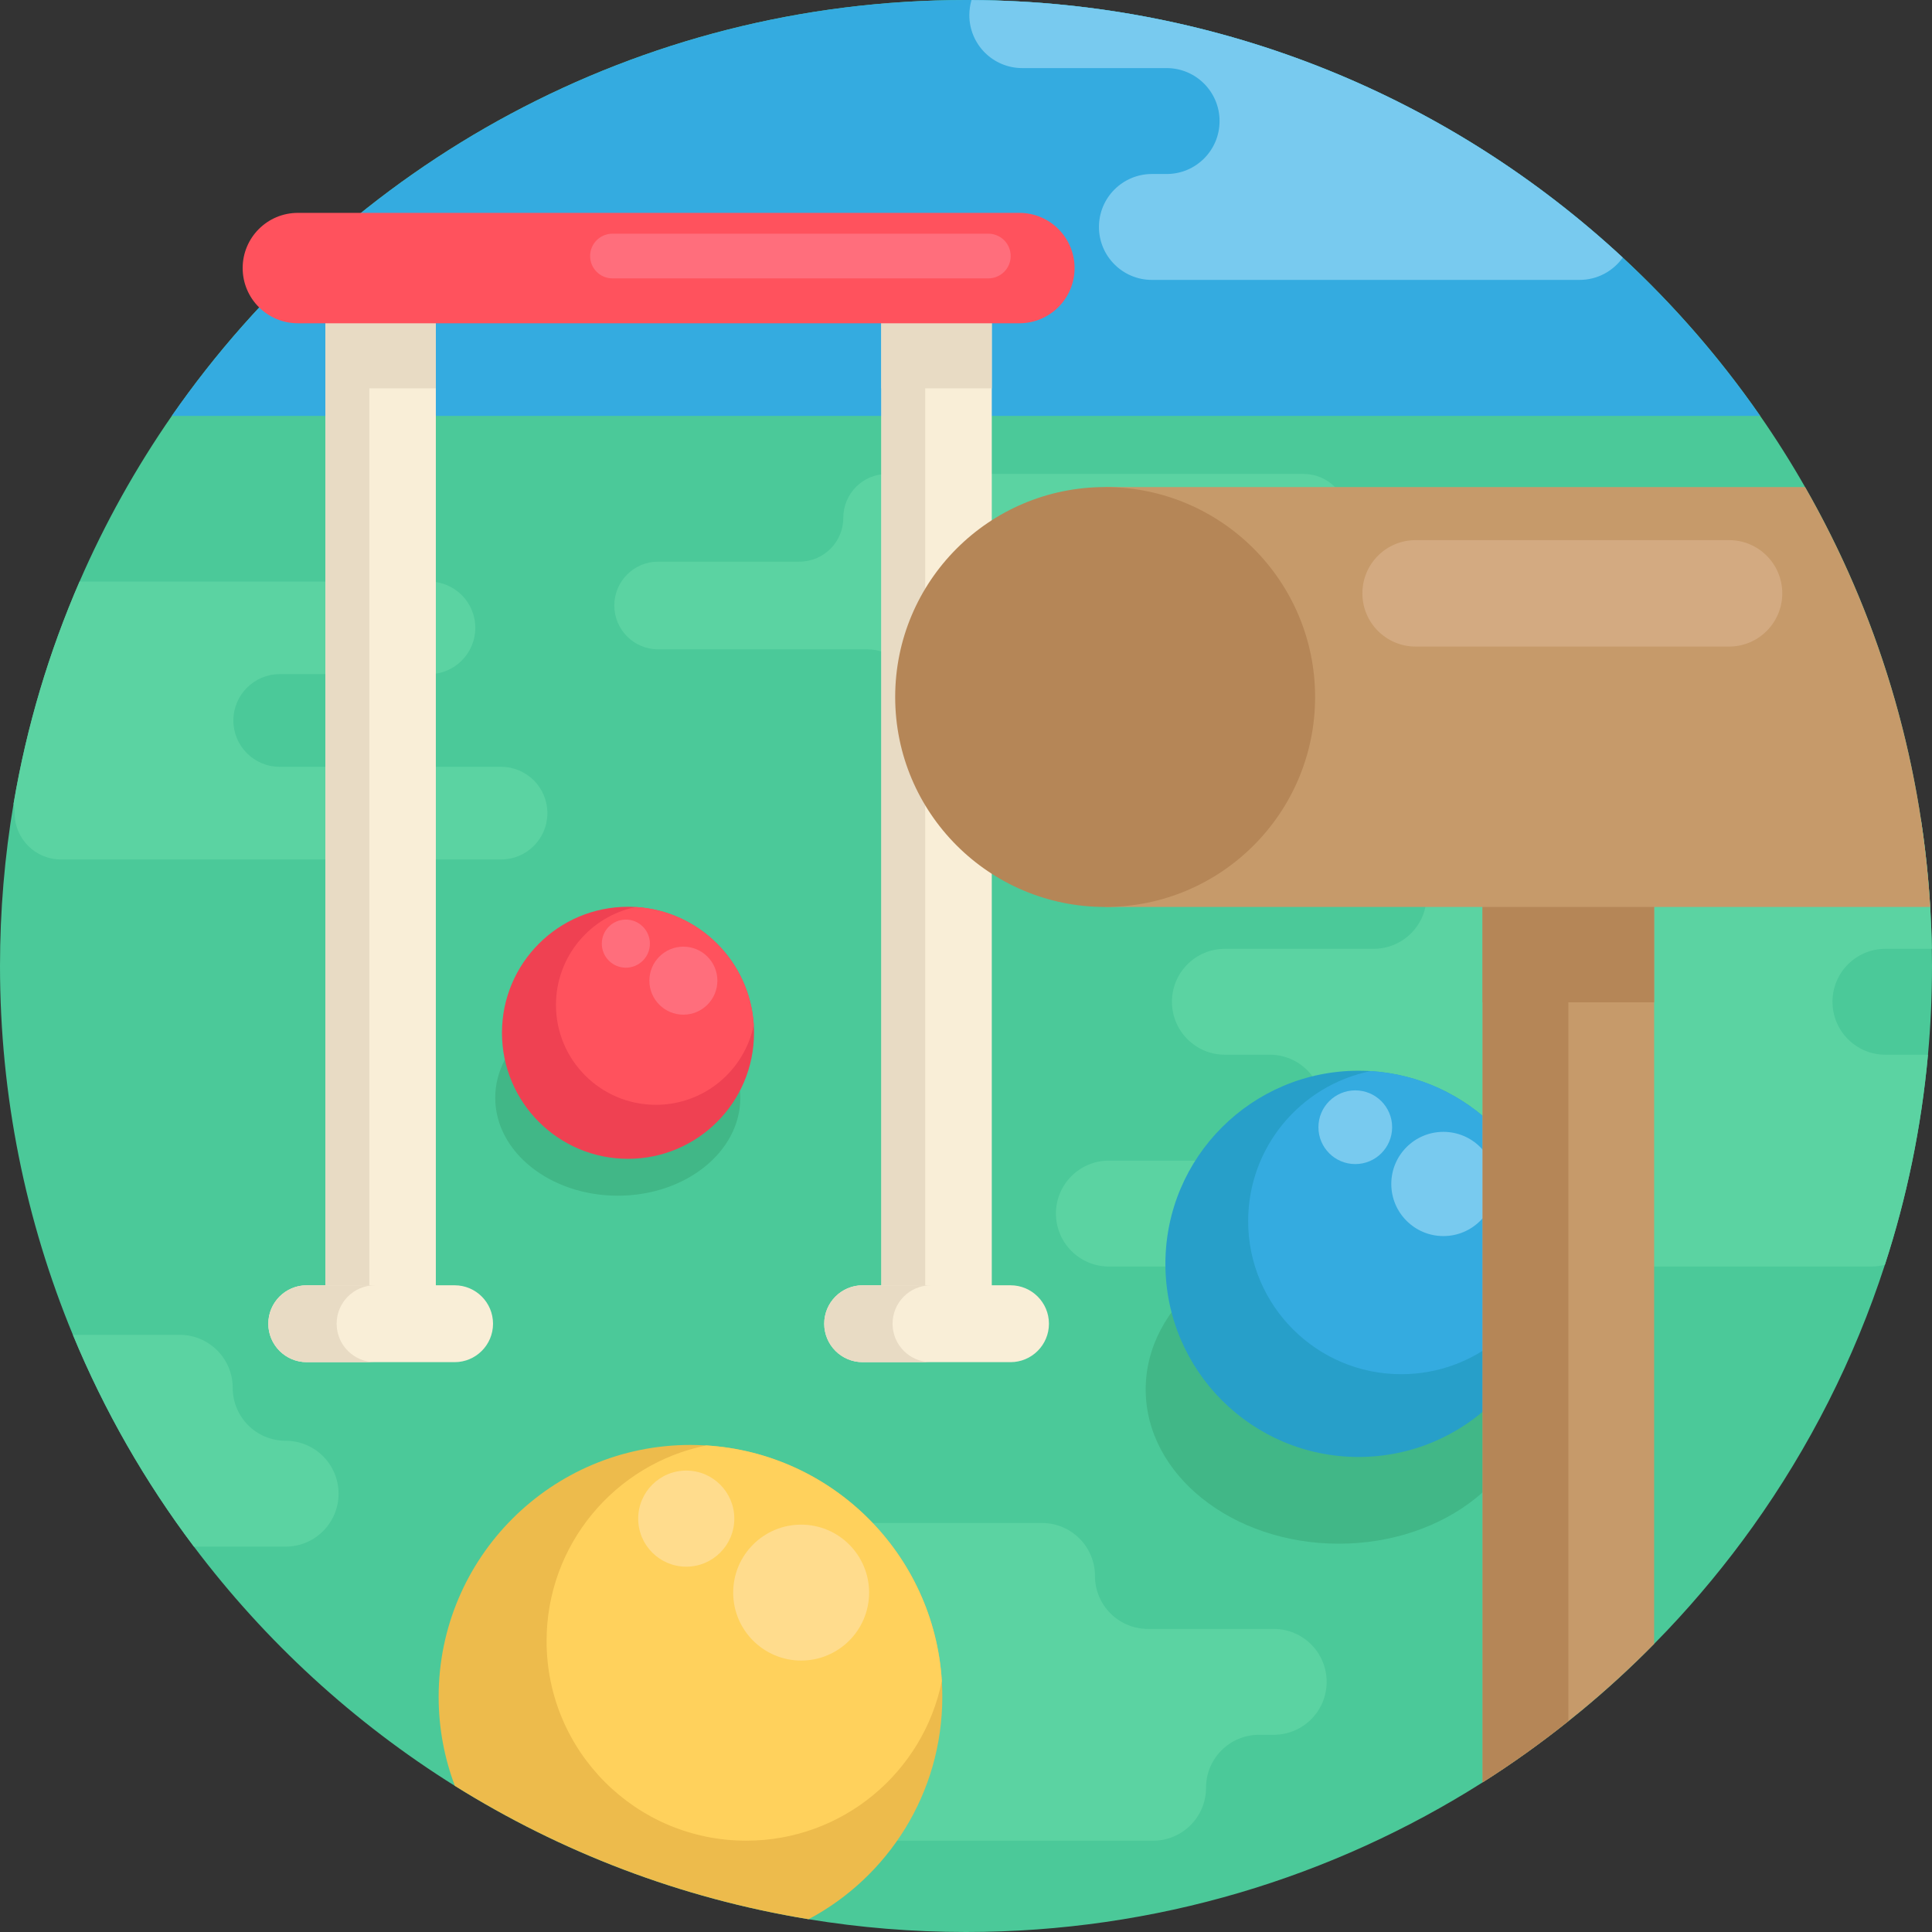 <?xml version="1.0" encoding="iso-8859-1"?>
<!-- Generator: Adobe Illustrator 19.0.0, SVG Export Plug-In . SVG Version: 6.00 Build 0)  -->
<svg xmlns="http://www.w3.org/2000/svg" xmlns:xlink="http://www.w3.org/1999/xlink" version="1.1" id="Capa_1" x="0px" y="0px" viewBox="0 0 512 512" style="enable-background:new 0 0 512 512;" xml:space="preserve">
<rect x="0" y="0" width="512" height="512" fill="#333333" stroke="none"/>
<path style="fill:#4BC999;" d="M512,256c0,7.931-0.355,15.768-1.066,23.51c-1.755,19.257-5.632,37.888-11.421,55.672  c-8.129,25.057-20.031,48.41-35.025,69.413c-6.938,9.707-14.535,18.913-22.727,27.544c-1.118,1.181-2.247,2.351-3.396,3.511  c-6.134,6.238-12.581,12.152-19.331,17.721c-1.128,0.93-2.257,1.849-3.396,2.748c-7.262,5.81-14.848,11.233-22.727,16.227  C353.311,497.455,306.354,512,256,512c-14.2,0-28.139-1.16-41.712-3.385c-33.959-5.559-65.672-17.805-93.738-35.338  c-26.77-16.729-50.228-38.264-69.162-63.404c-12.925-17.157-23.74-35.986-32.068-56.121C6.865,323.626,0,290.617,0,256  c0-14.67,1.233-29.059,3.605-43.06c3.48-20.543,9.415-40.26,17.481-58.828c6.719-15.485,14.932-30.166,24.44-43.886  C91.752,43.614,168.782,0,256,0s164.248,43.614,210.474,110.226c4.232,6.092,8.202,12.382,11.891,18.85  c15.287,26.718,25.893,56.456,30.699,88.095c0,0.01,0,0.021,0.01,0.021c1.16,7.617,1.985,15.339,2.456,23.155  c0.219,3.678,0.366,7.377,0.428,11.097C511.99,252.959,512,254.474,512,256z"/>
<g>
	<path style="fill:#5BD3A2;" d="M290.179,417.645L290.179,417.645c0-7.75-6.282-14.032-14.032-14.032H157.904   c-7.749,0-14.032,6.282-14.032,14.032l0,0c0,7.749,6.282,14.032,14.032,14.032h38.247c7.749,0,14.032,6.282,14.032,14.032l0,0   c0,7.749-6.282,14.032-14.032,14.032h-3.9c-7.749,0-14.032,6.282-14.032,14.032l0,0c0,7.749,6.282,14.032,14.032,14.032h113.328   c7.749,0,14.032-6.282,14.032-14.032l0,0c0-7.749,6.282-14.032,14.032-14.032h3.9c7.749,0,14.032-6.282,14.032-14.032l0,0   c0-7.749-6.282-14.032-14.032-14.032h-33.331C296.462,431.677,290.179,425.395,290.179,417.645z"/>
	<path style="fill:#5BD3A2;" d="M499.66,279.51h11.274c-1.755,19.257-5.632,37.888-11.421,55.672   c-1.139,0.303-2.341,0.46-3.574,0.46H293.867c-3.877,0-7.387-1.578-9.927-4.117s-4.106-6.05-4.106-9.916   c0-7.753,6.28-14.033,14.033-14.033h42.653c3.866,0,7.377-1.567,9.916-4.106s4.117-6.05,4.117-9.927   c0-7.753-6.29-14.033-14.033-14.033h-11.912c-3.866,0-7.377-1.567-9.916-4.106s-4.117-6.05-4.117-9.927   c0-7.743,6.29-14.033,14.033-14.033h39.414c3.877,0,7.387-1.567,9.927-4.106s4.106-6.04,4.106-9.916   c0-7.753-6.28-14.033-14.033-14.033h-86.528c-3.877,0-7.387-1.567-9.927-4.117c-2.539-2.539-4.106-6.04-4.106-9.916   c0-7.753,6.28-14.033,14.033-14.033h215.155c3.866,0,7.377,1.567,9.916,4.106s4.106,6.05,4.106,9.927   c0,2.894,0.878,5.59,2.393,7.816c0,0.01,0,0.021,0.01,0.021c1.16,7.617,1.985,15.339,2.456,23.155   c0.219,3.678,0.366,7.377,0.428,11.097H499.66c-3.877,0-7.387,1.578-9.927,4.117c-2.539,2.539-4.106,6.05-4.106,9.916   C485.627,273.23,491.907,279.51,499.66,279.51z"/>
	<path style="fill:#5BD3A2;" d="M296.426,160.463L296.426,160.463c0-6.418,5.203-11.62,11.62-11.62h37.445   c6.418,0,11.62-5.203,11.62-11.62l0,0c0-6.418-5.203-11.62-11.62-11.62H235.102c-6.418,0-11.62,5.203-11.62,11.62l0,0   c0,6.418-5.203,11.62-11.62,11.62h-37.445c-6.418,0-11.62,5.203-11.62,11.62l0,0c0,6.418,5.203,11.62,11.62,11.62h55.521   c6.418,0,11.62,5.203,11.62,11.62l0,0c0,6.418,5.203,11.62,11.62,11.62h110.388c6.418,0,11.62-5.203,11.62-11.62l0,0   c0-6.418-5.203-11.62-11.62-11.62h-55.521C301.629,172.082,296.426,166.88,296.426,160.463z"/>
	<path style="fill:#5BD3A2;" d="M145.063,215.489c0,6.781-5.496,12.278-12.278,12.278H16.154c-3.385,0-6.457-1.369-8.683-3.594   c-2.226-2.226-3.594-5.298-3.594-8.683c0-0.878-0.094-1.724-0.272-2.55c3.48-20.543,9.415-40.26,17.481-58.828h92.599   c3.385,0,6.457,1.379,8.683,3.594s3.594,5.287,3.594,8.673c0,6.781-5.496,12.278-12.278,12.278h-39.56   c-6.781,0-12.278,5.507-12.278,12.278c0,6.781,5.496,12.278,12.278,12.278h58.661c3.385,0,6.457,1.369,8.683,3.594   C143.694,209.032,145.063,212.104,145.063,215.489z"/>
	<path style="fill:#5BD3A2;" d="M89.725,395.849c0,7.743-6.28,14.023-14.033,14.023H51.388   c-12.925-17.157-23.74-35.986-32.068-56.121h28.317c7.743,0,14.033,6.28,14.033,14.033c0,3.877,1.567,7.387,4.106,9.927   s6.05,4.106,9.916,4.106c3.877,0,7.387,1.567,9.927,4.106C88.158,388.462,89.725,391.973,89.725,395.849z"/>
</g>
<path style="fill:#34ABE0;" d="M466.474,110.226H45.526C91.752,43.614,168.782,0,256,0c0.491,0,0.972,0,1.463,0.01  c66.633,0.366,127.248,26.196,172.586,68.253C443.653,80.875,455.868,94.95,466.474,110.226z"/>
<path style="fill:#78CAEF;" d="M430.049,68.263c-2.55,3.584-6.729,5.914-11.452,5.914h-113.33c-3.877,0-7.377-1.567-9.916-4.106  c-2.55-2.539-4.117-6.05-4.117-9.927c0-7.753,6.29-14.033,14.033-14.033h3.908c3.877,0,7.377-1.567,9.916-4.106  c2.539-2.539,4.106-6.05,4.106-9.927c0-7.743-6.28-14.033-14.023-14.033h-38.254c-3.877,0-7.387-1.567-9.927-4.106  s-4.106-6.05-4.106-9.916c0-1.39,0.199-2.738,0.575-4.012C324.096,0.376,384.711,26.206,430.049,68.263z"/>
<rect x="86.246" y="71.043" style="fill:#F9EED7;" width="29.257" height="282.112"/>
<rect x="86.246" y="71.043" style="fill:#E8DBC4;" width="11.627" height="282.112"/>
<rect x="233.576" y="71.043" style="fill:#F9EED7;" width="29.257" height="282.112"/>
<g>
	<rect x="233.566" y="71.043" style="fill:#E8DBC4;" width="11.627" height="282.112"/>
	<rect x="86.246" y="73.655" style="fill:#E8DBC4;" width="29.257" height="29.257"/>
</g>
<g>
	<path style="fill:#41B787;" d="M405.974,368.217c0,22.572-22.908,40.882-51.178,40.882c-28.257,0-51.178-18.309-51.178-40.882   c0-22.582,22.921-40.882,51.178-40.882c1.085,0,2.157,0.029,3.217,0.078c25.711,1.275,46.267,17.706,47.864,38.243   C405.938,366.503,405.974,367.36,405.974,368.217z"/>
	<path style="fill:#41B787;" d="M196.193,290.931c0,14.324-14.538,25.943-32.476,25.943c-17.931,0-32.476-11.618-32.476-25.943   c0-14.33,14.545-25.943,32.476-25.943c0.689,0,1.369,0.019,2.042,0.049c16.316,0.809,29.361,11.236,30.373,24.269   C196.169,289.843,196.193,290.388,196.193,290.931z"/>
</g>
<rect x="233.576" y="73.655" style="fill:#E8DBC4;" width="29.257" height="29.257"/>
<g>
	<path style="fill:#F9EED7;" d="M267.794,340.612h-39.182c-5.627,0-10.187,4.561-10.187,10.187l0,0   c0,5.626,4.561,10.188,10.187,10.188h39.182c5.626,0,10.188-4.561,10.188-10.188l0,0   C277.98,345.173,273.419,340.612,267.794,340.612z"/>
	<path style="fill:#F9EED7;" d="M120.47,340.612H81.289c-5.626,0-10.187,4.561-10.187,10.187l0,0   c0,5.626,4.561,10.188,10.187,10.188h39.182c5.627,0,10.188-4.561,10.188-10.188l0,0   C130.657,345.173,126.096,340.612,120.47,340.612z"/>
</g>
<g>
	<path style="fill:#E8DBC4;" d="M236.536,350.799c0-5.626,4.561-10.188,10.188-10.188h-18.111c-5.627,0-10.188,4.561-10.188,10.188   c0,5.627,4.561,10.188,10.188,10.188h18.111C241.097,360.986,236.536,356.425,236.536,350.799z"/>
	<path style="fill:#E8DBC4;" d="M89.212,350.799c0-5.626,4.561-10.188,10.188-10.188H81.289c-5.627,0-10.188,4.561-10.188,10.188   c0,5.627,4.561,10.188,10.188,10.188H99.4C93.774,360.986,89.212,356.425,89.212,350.799z"/>
</g>
<path style="fill:#EF4152;" d="M199.82,273.703c0,18.44-14.949,33.397-33.397,33.397c-18.44,0-33.397-14.957-33.397-33.397  c0-18.448,14.957-33.397,33.397-33.397c0.707,0,1.407,0.024,2.099,0.064c16.778,1.042,30.192,14.465,31.234,31.242  C199.796,272.304,199.82,273.003,199.82,273.703z"/>
<path style="fill:#FF525D;" d="M199.756,271.612c-2.449,12.079-13.136,21.175-25.939,21.175c-14.623,0-26.479-11.855-26.479-26.471  c0-12.81,9.097-23.497,21.183-25.946C185.3,241.411,198.714,254.833,199.756,271.612z"/>
<g>
	<circle style="fill:#FF6E7C;" cx="181.102" cy="259.887" r="9.012"/>
	<circle style="fill:#FF6E7C;" cx="165.857" cy="250.075" r="6.373"/>
</g>
<path style="fill:#279FC9;" d="M411.199,334.933c0,28.257-22.908,51.178-51.178,51.178c-28.257,0-51.178-22.921-51.178-51.178  c0-28.27,22.921-51.178,51.178-51.178c1.085,0,2.157,0.037,3.217,0.097c25.711,1.597,46.267,22.165,47.864,47.876  C411.162,332.787,411.199,333.861,411.199,334.933z"/>
<path style="fill:#34ABE0;" d="M411.1,331.728c-3.753,18.509-20.13,32.449-39.748,32.449c-22.409,0-40.577-18.168-40.577-40.565  c0-19.63,13.94-36.007,32.462-39.76C388.949,285.448,409.505,306.017,411.1,331.728z"/>
<g>
	<circle style="fill:#78CAEF;" cx="382.516" cy="313.762" r="13.81"/>
	<circle style="fill:#78CAEF;" cx="359.163" cy="298.726" r="9.766"/>
</g>
<path style="fill:#EDBB4C;" d="M249.72,449.661c0,25.548-14.346,47.741-35.432,58.953c-33.959-5.559-65.672-17.805-93.738-35.338  c-2.779-7.346-4.305-15.297-4.305-23.615c0-36.864,29.895-66.738,66.738-66.738c1.411,0,2.811,0.052,4.201,0.136  c33.52,2.079,60.332,28.902,62.412,62.422C249.678,446.871,249.72,448.272,249.72,449.661z"/>
<path style="fill:#FFD15C;" d="M249.595,445.487c-4.894,24.137-26.25,42.314-51.833,42.314c-29.222,0-52.914-23.692-52.914-52.898  c0-25.599,18.178-46.955,42.331-51.849C220.706,385.137,247.512,411.959,249.595,445.487z"/>
<g>
	<circle style="fill:#FFDC8D;" cx="212.313" cy="422.055" r="18.009"/>
	<circle style="fill:#FFDC8D;" cx="181.864" cy="402.453" r="12.734"/>
</g>
<path style="fill:#C69A6A;" d="M438.366,204.257v231.393c-6.134,6.238-12.581,12.152-19.331,17.721  c-1.128,0.93-2.257,1.849-3.396,2.748c-7.262,5.81-14.848,11.233-22.727,16.227V204.257H438.366z"/>
<g>
	<rect x="392.913" y="175.606" style="fill:#B58657;" width="45.451" height="90.018"/>
	<path style="fill:#B58657;" d="M415.639,204.257v251.862c-7.262,5.81-14.848,11.233-22.727,16.227V204.257H415.639z"/>
</g>
<path style="fill:#C69A6A;" d="M511.53,240.347H292.874V129.076h185.49C497.33,162.22,509.095,200.035,511.53,240.347z"/>
<circle style="fill:#B58657;" cx="292.874" cy="184.717" r="55.641"/>
<path style="fill:#D3AA81;" d="M458.217,171.347h-83.065c-7.79,0-14.105-6.315-14.105-14.105l0,0c0-7.79,6.315-14.105,14.105-14.105  h83.065c7.79,0,14.105,6.315,14.105,14.105l0,0C472.322,165.031,466.007,171.347,458.217,171.347z"/>
<path style="fill:#FF525D;" d="M270.144,85.67H78.938c-8.079,0-14.629-6.549-14.629-14.629s6.549-14.629,14.629-14.629h191.206  c8.079,0,14.629,6.549,14.629,14.629C284.772,79.121,278.224,85.67,270.144,85.67z"/>
<path style="fill:#FF6E7C;" d="M261.921,73.773h-99.613c-3.271,0-5.921-2.651-5.921-5.921l0,0c0-3.271,2.651-5.921,5.921-5.921  h99.613c3.271,0,5.921,2.651,5.921,5.921l0,0C267.842,71.122,265.191,73.773,261.921,73.773z"/>
<g>
</g>
<g>
</g>
<g>
</g>
<g>
</g>
<g>
</g>
<g>
</g>
<g>
</g>
<g>
</g>
<g>
</g>
<g>
</g>
<g>
</g>
<g>
</g>
<g>
</g>
<g>
</g>
<g>
</g>
</svg>
